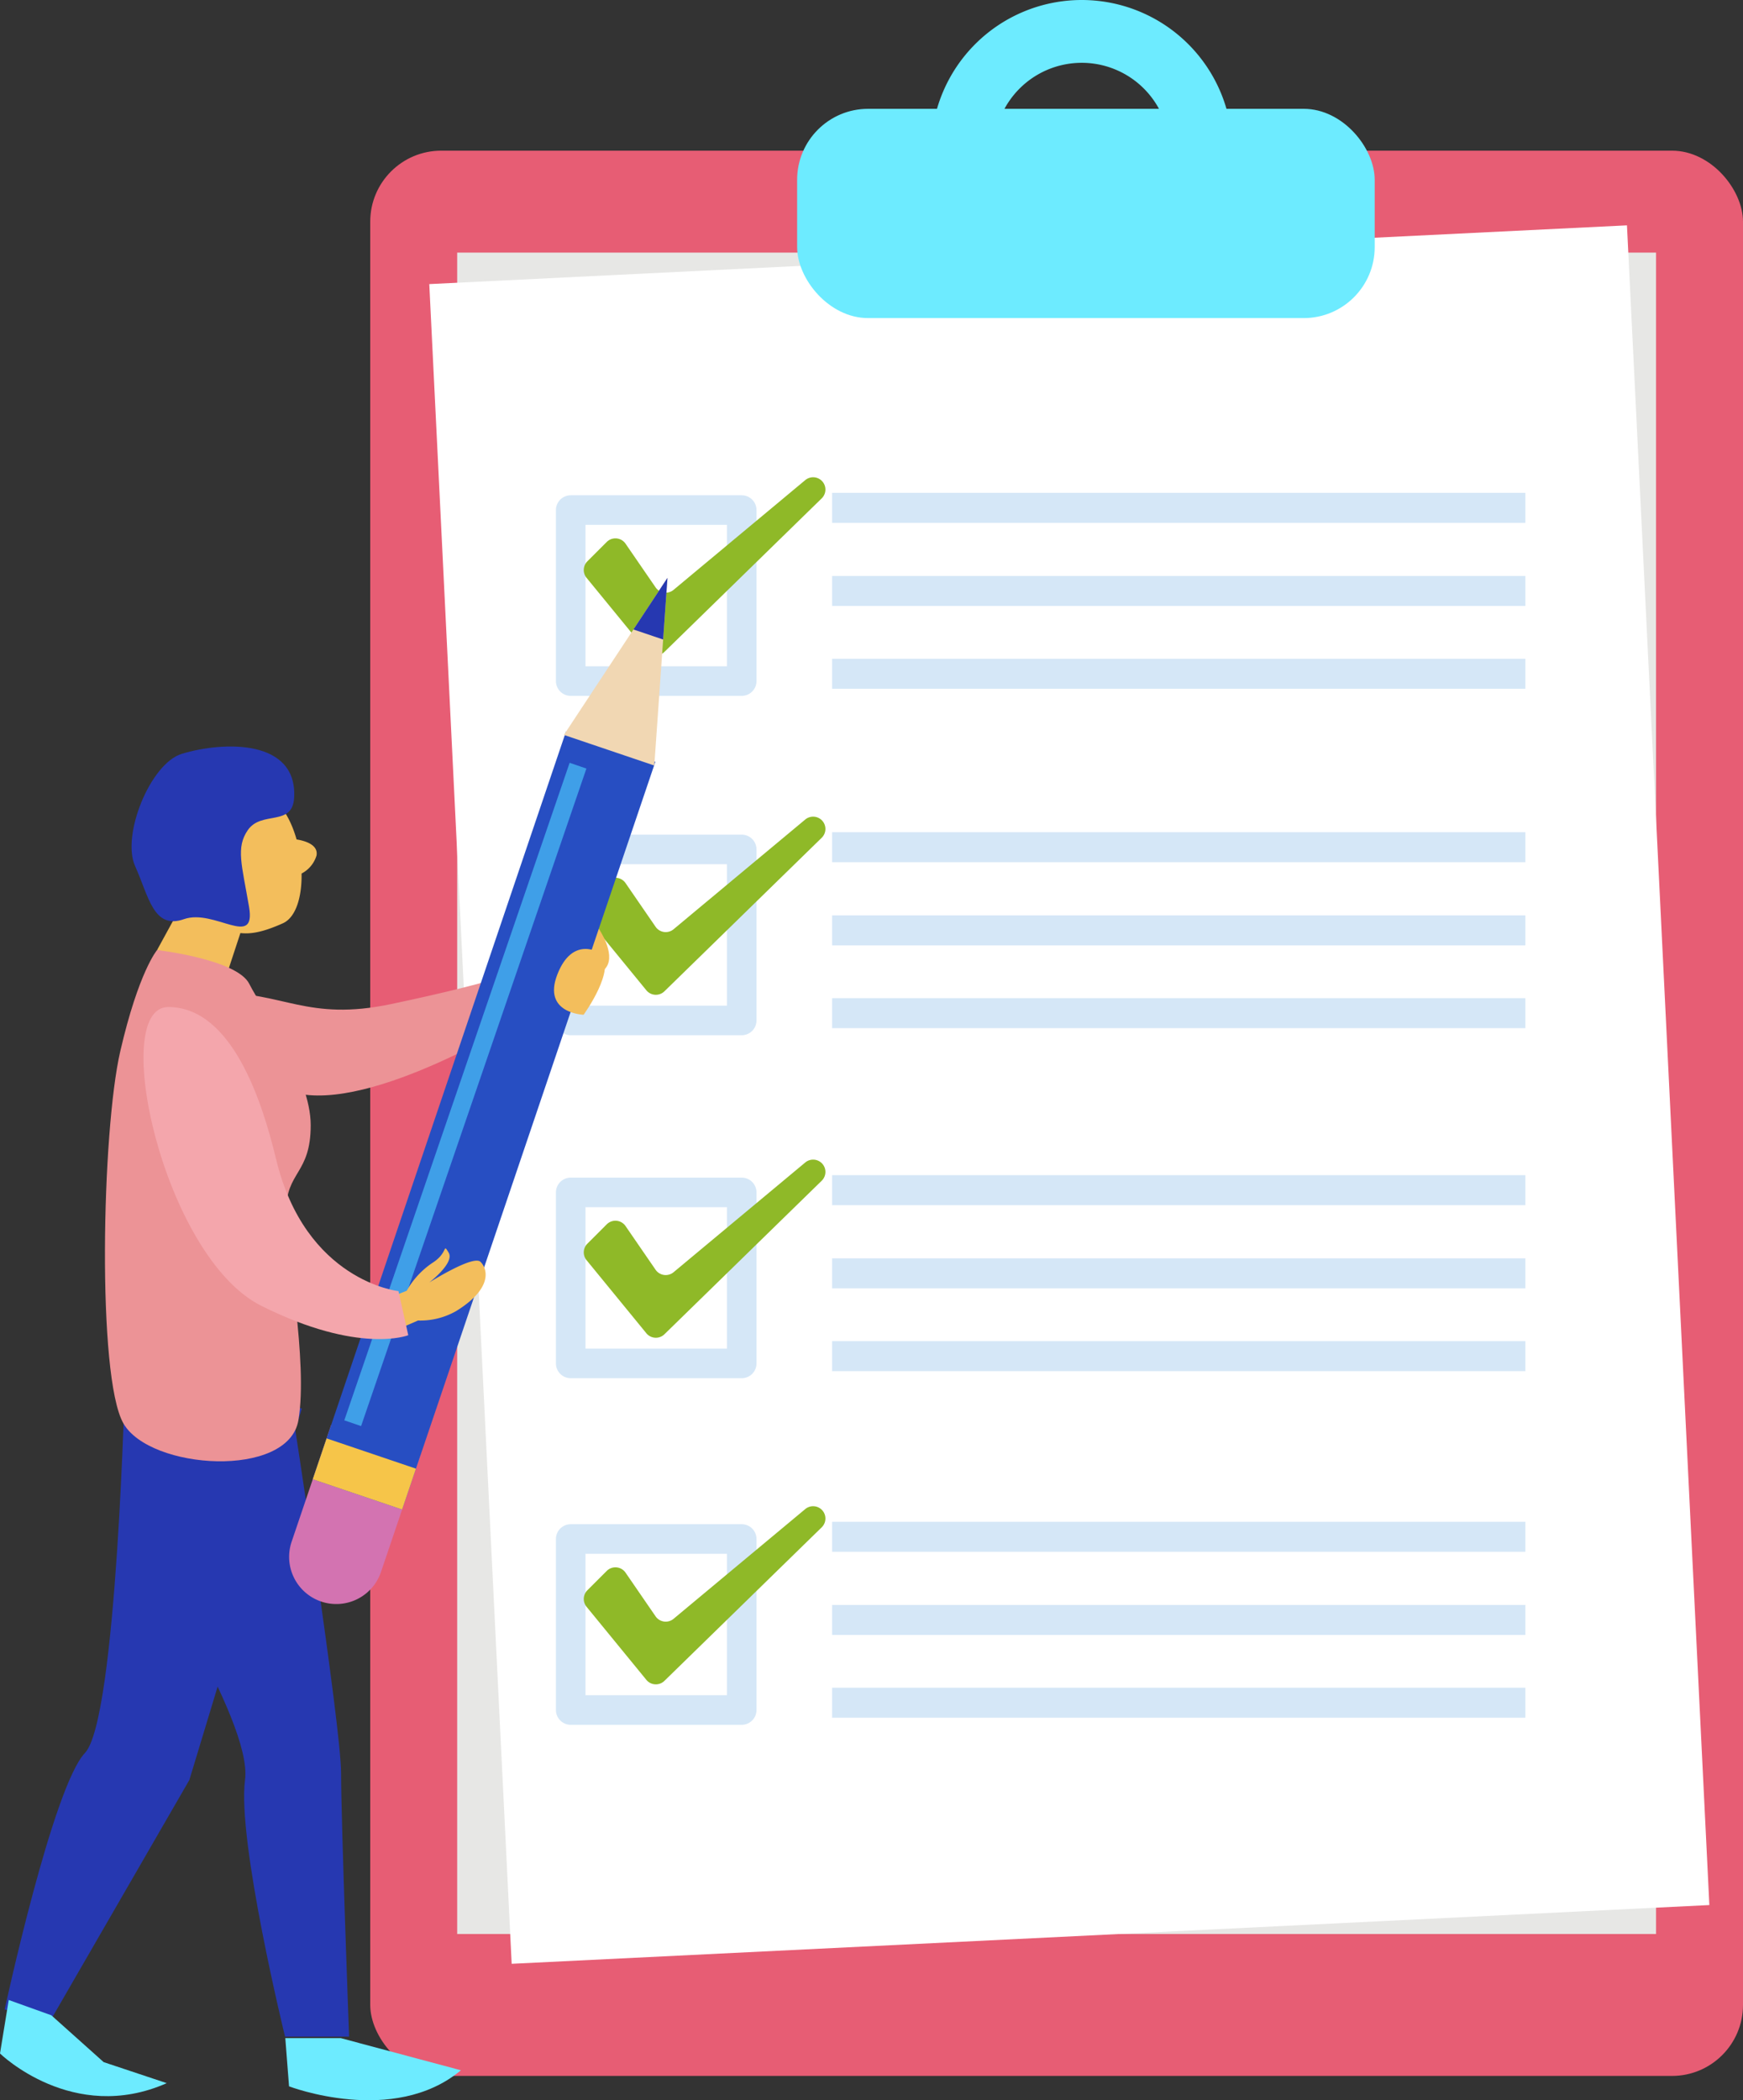 <svg xmlns="http://www.w3.org/2000/svg" width="294.627" height="355.007" viewBox="0 0 294.627 355.007">
  <rect x="0" y="0" width="294.627" height="355.007" fill="#333333" stroke="none"/>
  <g id="OBJECTS" transform="translate(-69.444 -55.86)">
    <g id="Grupo_1073355" data-name="Grupo 1073355" transform="translate(132.026 55.86)">
      <rect id="Rectángulo_379666" data-name="Rectángulo 379666" width="232.045" height="325.429" rx="12" transform="translate(0 25.468)" fill="#e75d74"/>
      <rect id="Rectángulo_379667" data-name="Rectángulo 379667" width="202.652" height="284.208" transform="translate(14.696 42.699)" fill="#e7e7e5"/>
      <rect id="Rectángulo_379668" data-name="Rectángulo 379668" width="202.652" height="284.208" transform="matrix(0.999, -0.049, 0.049, 0.999, 9.982, 48.021)" fill="#fff"/>
      <rect id="Rectángulo_379669" data-name="Rectángulo 379669" width="97.629" height="35.373" rx="12" transform="translate(72.16 18.394)" fill="#6debff"/>
      <path id="Trazado_612587" data-name="Trazado 612587" d="M264.042,55.86A25.468,25.468,0,1,0,289.51,81.328,25.469,25.469,0,0,0,264.042,55.86Zm0,40.317a14.85,14.85,0,1,1,14.849-14.85A14.849,14.849,0,0,1,264.042,96.177Z" transform="translate(-143.774 -55.86)" fill="#6debff"/>
      <g id="Grupo_1073348" data-name="Grupo 1073348" transform="translate(33.887 80.676)">
        <rect id="Rectángulo_379670" data-name="Rectángulo 379670" width="28.906" height="28.906" transform="translate(0 5.541)" fill="none" stroke="#d5e7f7" stroke-linecap="round" stroke-linejoin="round" stroke-width="5"/>
        <g id="Grupo_1073347" data-name="Grupo 1073347" transform="translate(44.185 2.627)">
          <rect id="Rectángulo_379671" data-name="Rectángulo 379671" width="117.186" height="5.07" fill="#d5e7f7"/>
          <rect id="Rectángulo_379672" data-name="Rectángulo 379672" width="117.186" height="5.07" transform="translate(0 14.057)" fill="#d5e7f7"/>
          <rect id="Rectángulo_379673" data-name="Rectángulo 379673" width="117.186" height="5.07" transform="translate(0 28.054)" fill="#d5e7f7"/>
        </g>
        <path id="Trazado_612588" data-name="Trazado 612588" d="M175.956,159.552,186.063,171.9a2.078,2.078,0,0,0,3.061.171l26.584-25.951a2.079,2.079,0,0,0,.018-2.957h0a2.079,2.079,0,0,0-2.8-.127l-22.258,18.549a2.079,2.079,0,0,1-3.044-.42l-5.074-7.381a2.079,2.079,0,0,0-3.182-.292l-3.271,3.27A2.079,2.079,0,0,0,175.956,159.552Z" transform="translate(-173.279 -142.558)" fill="#8fb928"/>
      </g>
      <g id="Grupo_1073350" data-name="Grupo 1073350" transform="translate(33.887 138.04)">
        <rect id="Rectángulo_379674" data-name="Rectángulo 379674" width="28.906" height="28.906" transform="translate(0 5.541)" fill="none" stroke="#d5e7f7" stroke-linecap="round" stroke-linejoin="round" stroke-width="5"/>
        <g id="Grupo_1073349" data-name="Grupo 1073349" transform="translate(44.185 2.627)">
          <rect id="Rectángulo_379675" data-name="Rectángulo 379675" width="117.186" height="5.07" fill="#d5e7f7"/>
          <rect id="Rectángulo_379676" data-name="Rectángulo 379676" width="117.186" height="5.07" transform="translate(0 14.057)" fill="#d5e7f7"/>
          <rect id="Rectángulo_379677" data-name="Rectángulo 379677" width="117.186" height="5.07" transform="translate(0 28.054)" fill="#d5e7f7"/>
        </g>
        <path id="Trazado_612589" data-name="Trazado 612589" d="M175.956,221.2l10.107,12.352a2.078,2.078,0,0,0,3.061.171l26.584-25.951a2.079,2.079,0,0,0,.018-2.957h0a2.079,2.079,0,0,0-2.8-.128l-22.258,18.549a2.079,2.079,0,0,1-3.044-.42l-5.074-7.381a2.079,2.079,0,0,0-3.182-.292l-3.271,3.27A2.079,2.079,0,0,0,175.956,221.2Z" transform="translate(-173.279 -204.204)" fill="#8fb928"/>
      </g>
      <g id="Grupo_1073352" data-name="Grupo 1073352" transform="translate(33.887 196.014)">
        <rect id="Rectángulo_379678" data-name="Rectángulo 379678" width="28.906" height="28.906" transform="translate(0 5.541)" fill="none" stroke="#d5e7f7" stroke-linecap="round" stroke-linejoin="round" stroke-width="5"/>
        <g id="Grupo_1073351" data-name="Grupo 1073351" transform="translate(44.185 2.627)">
          <rect id="Rectángulo_379679" data-name="Rectángulo 379679" width="117.186" height="5.07" fill="#d5e7f7"/>
          <rect id="Rectángulo_379680" data-name="Rectángulo 379680" width="117.186" height="5.07" transform="translate(0 14.057)" fill="#d5e7f7"/>
          <rect id="Rectángulo_379681" data-name="Rectángulo 379681" width="117.186" height="5.07" transform="translate(0 28.054)" fill="#d5e7f7"/>
        </g>
        <path id="Trazado_612590" data-name="Trazado 612590" d="M175.956,283.5l10.107,12.352a2.079,2.079,0,0,0,3.061.171l26.584-25.951a2.079,2.079,0,0,0,.018-2.957h0a2.079,2.079,0,0,0-2.8-.127l-22.258,18.549a2.079,2.079,0,0,1-3.044-.42l-5.074-7.381a2.078,2.078,0,0,0-3.182-.292l-3.271,3.27A2.079,2.079,0,0,0,175.956,283.5Z" transform="translate(-173.279 -266.506)" fill="#8fb928"/>
      </g>
      <g id="Grupo_1073354" data-name="Grupo 1073354" transform="translate(33.887 254.599)">
        <rect id="Rectángulo_379682" data-name="Rectángulo 379682" width="28.906" height="28.906" transform="translate(0 5.541)" fill="none" stroke="#d5e7f7" stroke-linecap="round" stroke-linejoin="round" stroke-width="5"/>
        <g id="Grupo_1073353" data-name="Grupo 1073353" transform="translate(44.185 2.627)">
          <rect id="Rectángulo_379683" data-name="Rectángulo 379683" width="117.186" height="5.07" fill="#d5e7f7"/>
          <rect id="Rectángulo_379684" data-name="Rectángulo 379684" width="117.186" height="5.07" transform="translate(0 14.057)" fill="#d5e7f7"/>
          <rect id="Rectángulo_379685" data-name="Rectángulo 379685" width="117.186" height="5.07" transform="translate(0 28.054)" fill="#d5e7f7"/>
        </g>
        <path id="Trazado_612591" data-name="Trazado 612591" d="M175.956,346.458l10.107,12.352a2.078,2.078,0,0,0,3.061.17l26.584-25.951a2.078,2.078,0,0,0,.018-2.956h0a2.078,2.078,0,0,0-2.8-.128l-22.258,18.548a2.079,2.079,0,0,1-3.044-.419l-5.074-7.381a2.078,2.078,0,0,0-3.182-.292l-3.271,3.27A2.079,2.079,0,0,0,175.956,346.458Z" transform="translate(-173.279 -329.463)" fill="#8fb928"/>
      </g>
    </g>
    <g id="Grupo_1073357" data-name="Grupo 1073357" transform="translate(69.444 153.532)">
      <path id="Trazado_612592" data-name="Trazado 612592" d="M177.938,224.542s2.856,4.155,1.3,6.492-4.934-.779-4.934-.779Z" transform="translate(-76.728 -165.249)" fill="#f3be5c"/>
      <path id="Trazado_612593" data-name="Trazado 612593" d="M108.2,235.928c11.185-.218,15.3,4.884,29.468,1.9,18.061-3.8,21.863-5.7,21.863-5.7l2.852,6.654s-25.928,16.66-39.925,14.259S88.995,236.3,108.2,235.928Z" transform="translate(-71.578 -165.776)" fill="#ec9396"/>
      <path id="Trazado_612594" data-name="Trazado 612594" d="M103.416,217.74l-5.438,9.949,11.945,3.636,3.595-10.932Z" transform="translate(-71.426 -164.776)" fill="#f3be5c"/>
      <path id="Trazado_612595" data-name="Trazado 612595" d="M120.658,312.941s8.119,52.516,8.119,60.507,1.353,44.524,1.353,44.524H119.305s-8.118-33.108-6.765-43.382S93.6,334.632,93.6,330.066,120.658,312.941,120.658,312.941Z" transform="translate(-71.122 -171.389)" fill="#2638b1"/>
      <g id="Grupo_1073356" data-name="Grupo 1073356" transform="translate(46.738)">
        <path id="Rectángulo_379686" data-name="Rectángulo 379686" d="M0,0H15.945a0,0,0,0,1,0,0V20.835a7.972,7.972,0,0,1-7.972,7.972h0A7.972,7.972,0,0,1,0,20.835V0A0,0,0,0,1,0,0Z" transform="translate(9.24 143.197) rotate(18.709)" fill="#d373b1"/>
        <rect id="Rectángulo_379687" data-name="Rectángulo 379687" width="15.945" height="133.436" transform="translate(48.934 25.988) rotate(18.709)" fill="#274ec2"/>
        <rect id="Rectángulo_379688" data-name="Rectángulo 379688" width="15.945" height="7.295" transform="translate(8.472 145.464) rotate(18.709)" fill="#f6c549"/>
        <path id="Trazado_612596" data-name="Trazado 612596" d="M189.385,160.823l-17.509,26.552,15.282,5.175Z" transform="translate(-123.297 -160.823)" fill="#f1d7b3"/>
        <path id="Trazado_612597" data-name="Trazado 612597" d="M189.53,171.252l.732-10.429-5.756,8.728Z" transform="translate(-124.174 -160.823)" fill="#2638b1"/>
      </g>
      <line id="Línea_888" data-name="Línea 888" x1="38.087" y2="111.145" transform="translate(59.618 31.751)" fill="none" stroke="#3f9fe8" stroke-miterlimit="10" stroke-width="3"/>
      <path id="Trazado_612598" data-name="Trazado 612598" d="M120.519,311.288l-19.007,62.791L78.433,414.036l-8.146-1.142s8.146-37.675,13.576-43.383,6.788-63.933,6.788-63.933Z" transform="translate(-69.503 -170.878)" fill="#2638b1"/>
      <path id="Trazado_612599" data-name="Trazado 612599" d="M137.17,292.068l5.72-2.272a13.861,13.861,0,0,1,4.324-4.7c2.772-1.744,1.725-3.476,2.772-1.744S146.7,288.4,146.7,288.4s7.448-4.708,8.667-3.5,2.095,4.506-4.141,8.341a12.224,12.224,0,0,1-6.416,1.58l-6.066,2.62Z" transform="translate(-74.148 -169.284)" fill="#f3be5c"/>
      <path id="Trazado_612600" data-name="Trazado 612600" d="M150.952,431.518l-20.3-5.433H121.27l.632,8.149S139.585,441.024,150.952,431.518Z" transform="translate(-73.044 -179.248)" fill="#6debff"/>
      <path id="Trazado_612601" data-name="Trazado 612601" d="M97.628,433.215l-10.656-3.552-8.852-7.921-7.2-2.584L69.444,428.2S81.752,440.229,97.628,433.215Z" transform="translate(-69.444 -178.767)" fill="#6debff"/>
      <path id="Trazado_612602" data-name="Trazado 612602" d="M102.229,205.3c3.954-1.3,5.024,3.636,5.024,3.636s1.41-8.529,4.59-9.4c5.051-1.381,8.406,2.947,9.878,8.177,1.425.231,3.713.89,3.37,2.731a5.1,5.1,0,0,1-2.524,3.034c.069,3.94-.954,7.418-3.161,8.409-7.005,3.143-8.175,1.181-13.052.09-2.336-.522-1.377-4.927-2.774-5.523C101.793,215.7,98.109,206.654,102.229,205.3Z" transform="translate(-71.591 -163.494)" fill="#f3be5c"/>
      <path id="Trazado_612603" data-name="Trazado 612603" d="M120.825,200.1c.548-9.9-11.916-9.55-18.988-7.4-5.339,1.626-10.228,13.792-7.9,18.967s3.1,10.794,8.258,8.979,12.229,5.084,11.006-2.078-2.247-10-.219-12.959C115.289,202.233,120.549,205.087,120.825,200.1Z" transform="translate(-71.104 -162.951)" fill="#2638b1"/>
      <path id="Trazado_612604" data-name="Trazado 612604" d="M97.32,228.432s13.5,1.558,15.581,5.713,10.388,15.582,10.388,23.892-4.156,7.79-4.156,14.542,3.734,25.381,2.078,35.317-25.139,8.426-29.6.519-3.636-49.34-.519-62.844S97.32,228.432,97.32,228.432Z" transform="translate(-70.768 -165.519)" fill="#ec9396"/>
      <path id="Trazado_612605" data-name="Trazado 612605" d="M99.692,238.786c-10.073,0-.828,42.227,15.732,50.507s24.84,4.968,24.84,4.968l-1.656-7.452s-15.732-1.656-20.7-22.356C115.581,254.759,110.455,238.786,99.692,238.786Z" transform="translate(-71.254 -166.238)" fill="#f4a6ac"/>
      <path id="Trazado_612606" data-name="Trazado 612606" d="M177.9,228.953s-4.675-3.116-7.271,3.636c-2.525,6.562,4.452,6.772,4.452,6.772S180.76,231.551,177.9,228.953Z" transform="translate(-76.434 -165.505)" fill="#f3be5c"/>
    </g>
  </g>
</svg>

